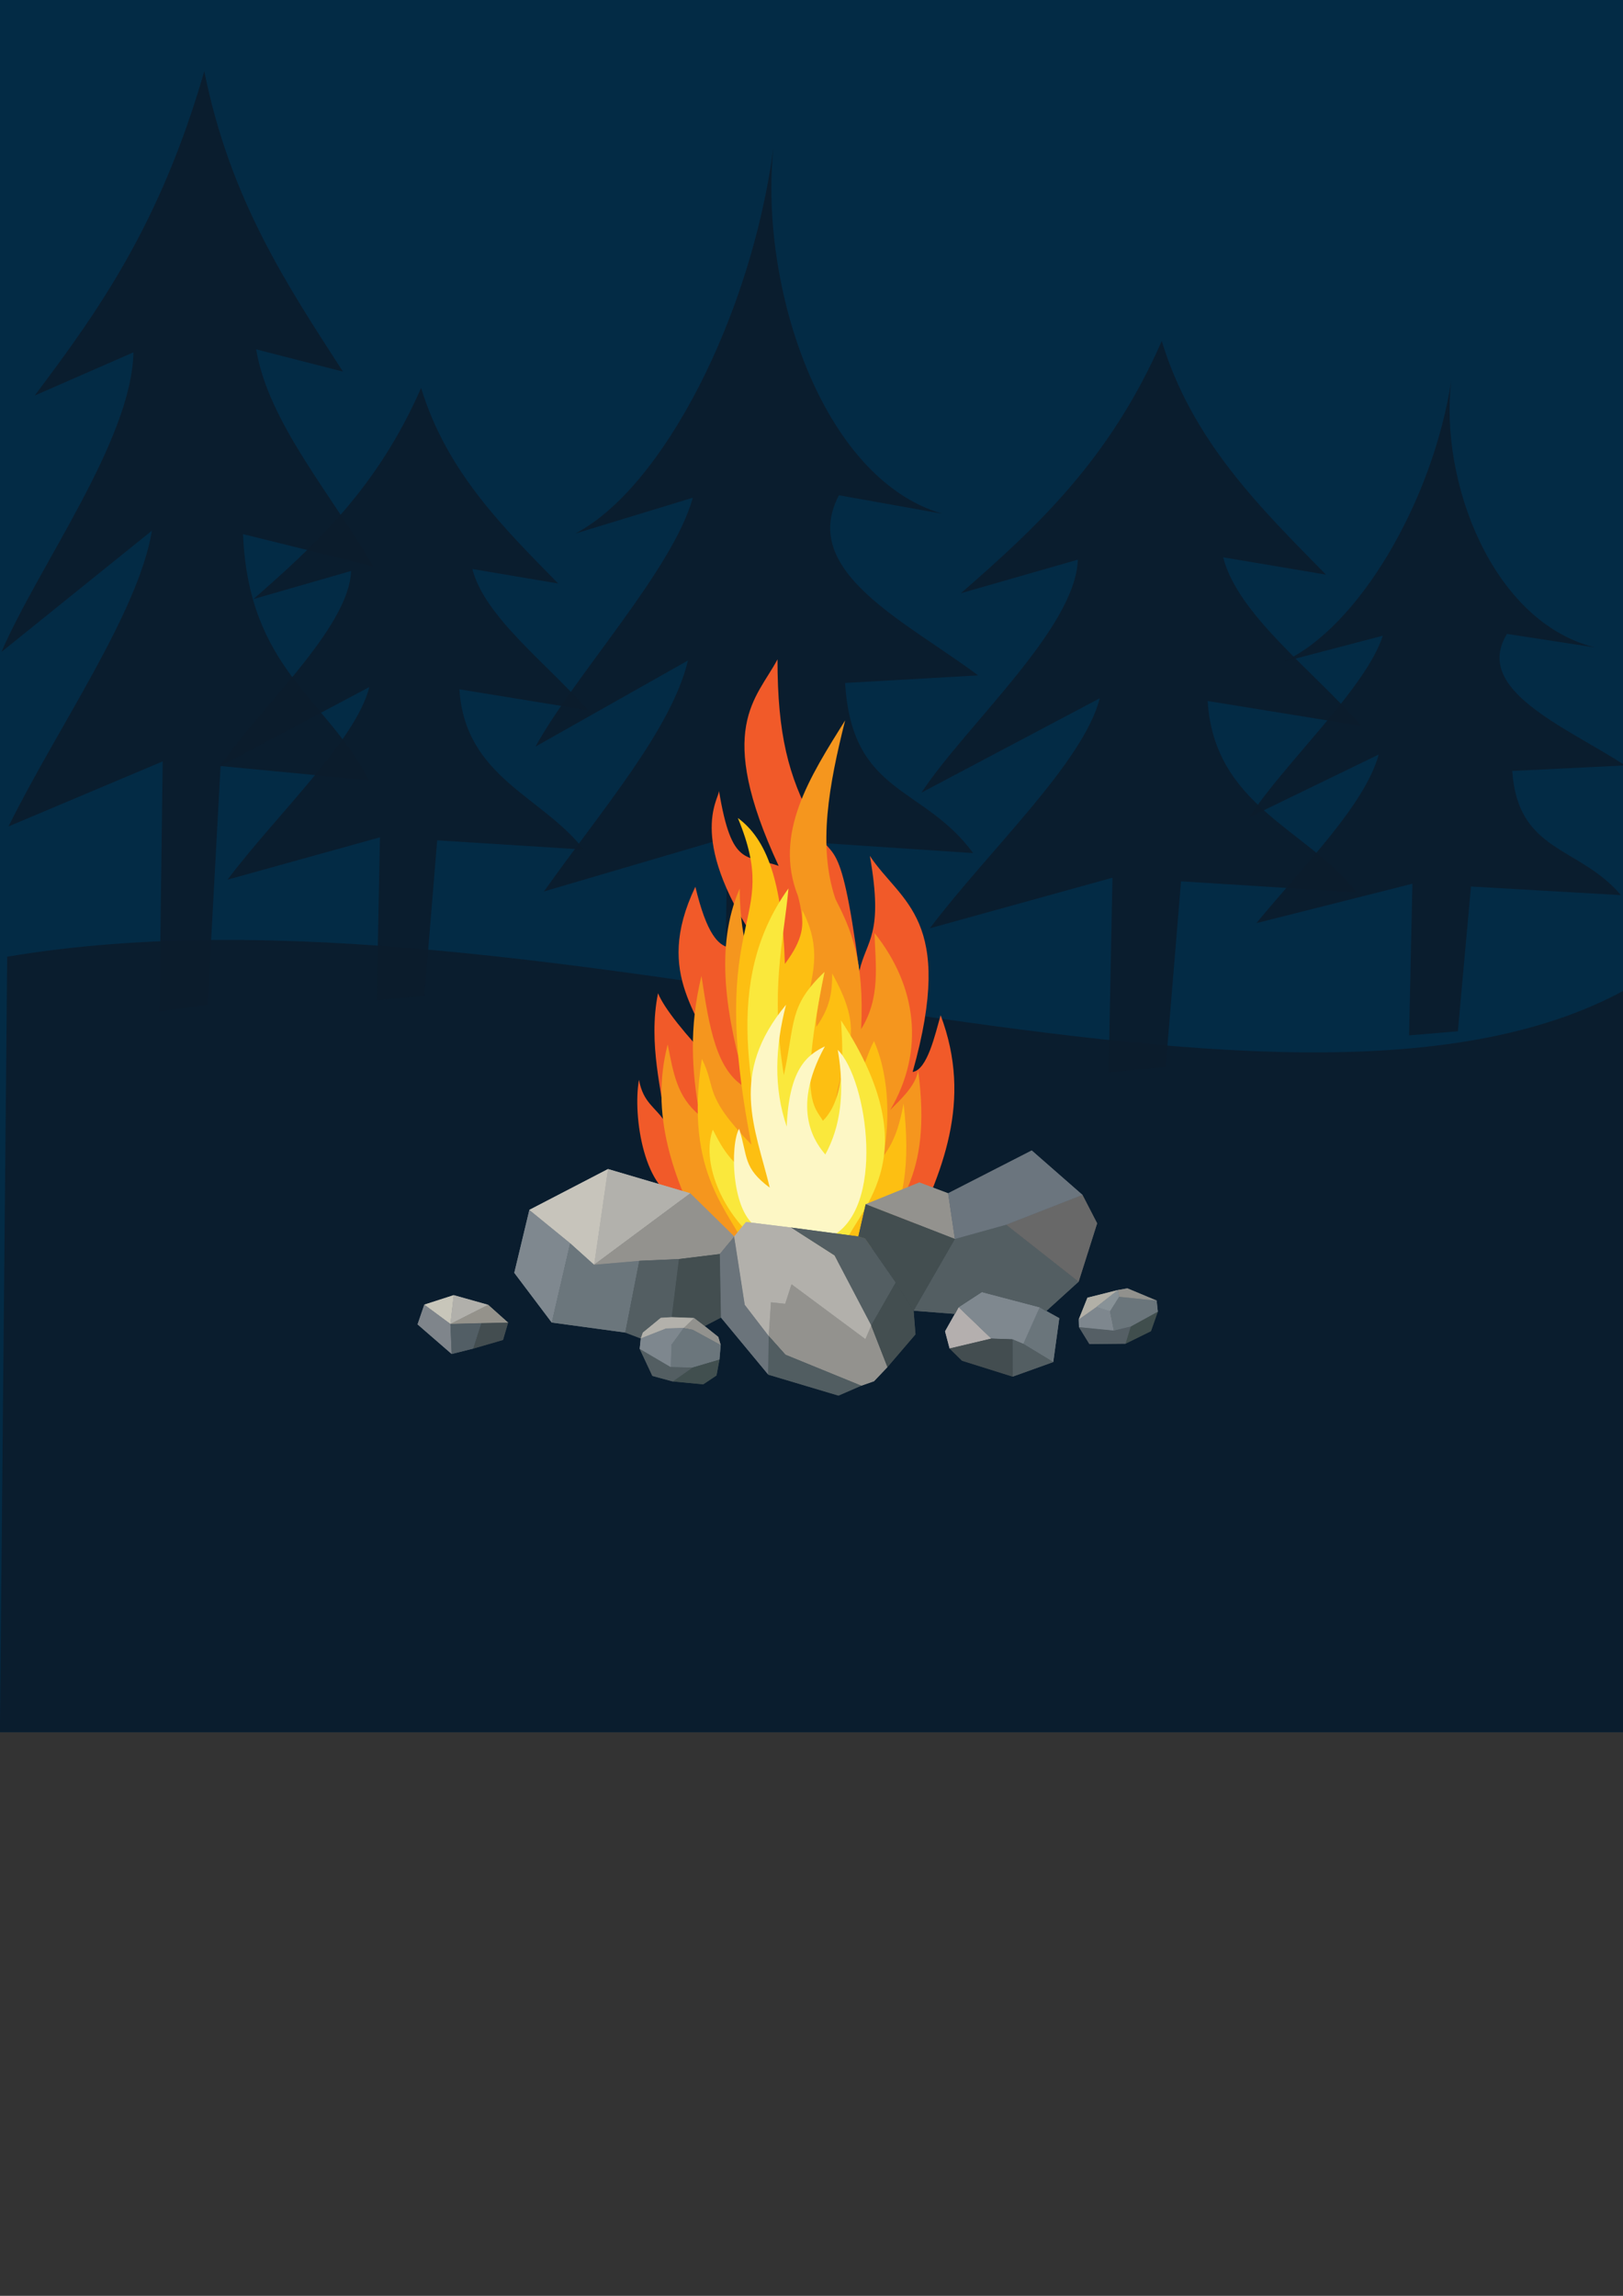 <?xml version="1.0" encoding="UTF-8" standalone="no"?>
<svg
   xmlns:dc="http://purl.org/dc/elements/1.1/"
   xmlns:cc="http://creativecommons.org/ns#"
   xmlns:rdf="http://www.w3.org/1999/02/22-rdf-syntax-ns#"
   xmlns:svg="http://www.w3.org/2000/svg"
   xmlns="http://www.w3.org/2000/svg"
   xmlns:sodipodi="http://sodipodi.sourceforge.net/DTD/sodipodi-0.dtd"
   xmlns:inkscape="http://www.inkscape.org/namespaces/inkscape"
   width="210mm"
   height="297mm"
   viewBox="0 0 210 297"
   version="1.1"
   id="svg8"
   inkscape:version="1.0.2 (e86c870879, 2021-01-15)"
   sodipodi:docname="drawing.svg">
  <rect x="0" y="0" width="210" height="297" fill="#333333" stroke="none"/>
  <defs
     id="defs2" />
  <sodipodi:namedview
     id="base"
     pagecolor="#ffffff"
     bordercolor="#666666"
     borderopacity="1.0"
     inkscape:pageopacity="0.0"
     inkscape:pageshadow="2"
     inkscape:zoom="0.70710678"
     inkscape:cx="614.25396"
     inkscape:cy="444.52927"
     inkscape:document-units="mm"
     inkscape:current-layer="layer1"
     inkscape:document-rotation="0"
     showgrid="false"
     inkscape:window-width="1920"
     inkscape:window-height="1015"
     inkscape:window-x="0"
     inkscape:window-y="36"
     inkscape:window-maximized="1" />
  <g
     inkscape:label="Layer 1"
     inkscape:groupmode="layer"
     id="layer1">
    <g
       id="g1186"
       transform="translate(2.296,-1.653)">
      <g
         fill="#022a44"
         id="g116164"
         transform="matrix(0.265,0,0,0.265,86.596,67.68)" />
      <rect
         style="fill:#032b45;fill-opacity:1;stroke-width:0.091"
         id="rect970"
         width="210.103"
         height="224.174"
         x="-2.308"
         y="1.558" />
      <path
         id="path975"
         style="fill:#0b1c2c;fill-opacity:0.911;stroke-width:0.262"
         inkscape:transform-center-x="11.374571"
         inkscape:transform-center-y="-17.127069"
         d="m 26.244,100.752 -1.676,30.887 -6.236,0.871 0.422,-32.359 -19.95,8.414 C 5.154,95.733 15.593,80.97 17.363,70.3 L -2.108,85.991 C 2.692,74.856 14.744,58.621 14.97,47.236 l -12.771,5.583 c 8.152,-10.845 16.206,-22.056 21.938,-41.951 3.338,16.635 10.707,27.653 17.94,38.858 l -11.231,-2.879 c 1.599,9.529 9.747,18.722 15.121,28.058 l -16.818,-4.154 c 0.731,17.507 10.849,21.224 16.274,31.836 z"
         sodipodi:nodetypes="cccccccccccccccc" />
      <path
         id="path975-3"
         style="fill:#0b1c2c;fill-opacity:0.91;stroke-width:0.261"
         inkscape:transform-center-x="13.548707"
         inkscape:transform-center-y="-14.223645"
         d="m 100.77,110.489 -1.997,25.651 -7.428,0.724 0.503,-26.873 -23.763,6.987 c 7.563,-10.656 16.524,-21.02 18.633,-29.88 L 66.999,98.23 c 5.122,-9.306 17.816,-22.955 20.343,-32.185 l -15.212,4.637 c 11.339,-5.913 22.767,-28.161 25.642,-49.877 -1.849,17.754 6.196,42.768 21.86,47.309 l -13.378,-2.391 c -5.209,9.892 8.726,16.35 18.011,23.301 l -17.211,0.981 c 0.87,14.539 10.102,13.195 16.563,22.008 z"
         sodipodi:nodetypes="cccccccccccccccc" />
      <path
         id="rect1061"
         style="fill:#0b1c2c;fill-opacity:0.91;stroke-width:0.06"
         d="m -1.366,125.42 c 69.441,-11.711 164.254,28.929 209.335,4.294 v 96.018 H -2.308 Z"
         sodipodi:nodetypes="ccccc" />
      <g
         id="g118987"
         transform="translate(-39.932,56.419)">
        <g
           id="g118872">
          <path
             id="path118849"
             style="fill:#f15a29;fill-opacity:1;stroke:none;stroke-width:0.06;stroke-miterlimit:4;stroke-dasharray:none;stroke-opacity:1"
             inkscape:transform-center-x="3.3831924"
             inkscape:transform-center-y="-2.6394317"
             d="m 155.104,106.085 c -27.322,3.735 -27.446,-5.348 -29.064,-5.574 -5.043,-0.706 -6.573,-10.947 -5.724,-15.584 0.545,3.004 2.143,3.531 3.324,5.385 -0.226,-3.591 -2.206,-9.97 -0.86,-16.586 0.778,1.934 3.547,5.394 7.397,9.368 -1.266,-6.486 -8.192,-11.383 -2.569,-23.144 2.955,12.268 5.939,5.907 8.843,8.475 -10.246,-14.52 -5.727,-19.857 -5.785,-20.884 1.662,10.017 3.532,8.223 7.72,9.71 -8.324,-17.897 -2.85,-21.603 -0.15,-26.72 -0.002,9.739 1.438,15.111 4.543,20.917 2.445,6.239 3.437,-0.258 6.047,19.411 0.943,-4.098 3.168,-4.651 1.36,-14.903 4.016,6.057 11.127,8.056 5.538,27.952 1.91,-0.278 2.915,-4.896 3.62,-7.339 4.205,11.163 0.193,20.389 -4.24,29.516 z"
             sodipodi:nodetypes="csccccccccccccccc" />
          <path
             id="path118864"
             style="fill:#f5961e;fill-opacity:1;stroke:none;stroke-width:0.06;stroke-miterlimit:4;stroke-dasharray:none;stroke-opacity:1"
             inkscape:transform-center-x="1.4370245e-06"
             d="m 149.054,78.371 c 2.541,-4.072 1.864,-8.263 1.735,-12.434 5.447,6.809 6.57,15.191 2.029,22.901 0.928,-0.982 3.354,-3.058 3.61,-5.152 1.914,14.179 -3.088,17.724 -6.428,23.825 l -21.137,-1.854 c -4.138,-8.053 -7.162,-16.276 -4.835,-25.313 0.745,3.745 1.196,6.764 4.139,9.185 -1.04,-5.787 -1.384,-11.398 0.231,-18.046 0.994,6.534 1.876,12.389 5.86,14.519 -2.696,-9.309 -4.198,-18.266 -0.915,-25.818 0.058,7.771 1.896,10.087 2.877,13.577 3.359,-2.791 6.541,-5.722 4.658,-12.634 -3.184,-8.053 1.532,-15.37 6.109,-22.7 -2.106,8.395 -3.561,16.306 -1.253,23.108 1.953,3.831 3.784,7.818 3.321,16.837 z"
             sodipodi:nodetypes="cccccccccccccccc" />
          <path
             id="path118861"
             style="fill:#fdbf12;fill-opacity:1;stroke:none;stroke-width:0.06;stroke-miterlimit:4;stroke-dasharray:none;stroke-opacity:1"
             inkscape:transform-center-x="-0.10704134"
             inkscape:transform-center-y="0.1827345"
             d="m 145.672,88.402 c 3.318,-2.462 3.746,-6.075 5.053,-8.489 1.731,3.911 2.202,9.372 1.225,14.856 1.59,-2.048 2.188,-4.549 2.6,-6.763 1.781,15.05 -2.923,24.462 -20.079,19.35 -2.205,-5.377 -8.405,-9.976 -6.02,-25.137 1.968,3.917 0.064,4.543 6.413,11.096 -6.001,-30.515 4.094,-28.148 -1.758,-42.261 3.702,2.721 5.753,8.1 6.086,18.877 2.494,-3.329 2.325,-4.98 2.248,-6.946 3.258,6.255 0.382,9.991 0.243,14.851 0.192,-3.397 1.543,-5.279 2.634,-6.858 -1.406,6.597 -1.032,7.07 -1.032,7.07 1.76,-2.518 2.041,-4.447 2.021,-6.886 4.717,8.458 1.282,9.694 0.366,17.241 z"
             sodipodi:nodetypes="ccccccccccccccc" />
          <path
             id="path118858"
             style="fill:#fae83c;fill-opacity:1;stroke:none;stroke-width:0.06;stroke-miterlimit:4;stroke-dasharray:none;stroke-opacity:1"
             inkscape:transform-center-x="1.485133"
             inkscape:transform-center-y="-1.0705672"
             d="m 144.113,90.223 c 3.065,-3.014 2.542,-9.411 2.341,-12.99 11.916,18.204 1.64,24.678 0.018,29.945 l -10.812,-1.356 c -4.783,-3.925 -7.269,-10.404 -5.792,-14.448 1.27,2.435 2.375,4.861 7.373,7.511 -2.006,-12.018 -6.427,-26.414 2.415,-38.716 -0.639,6.983 -2.395,13.023 -0.599,24.15 1.49,-6.762 0.576,-8.899 5.26,-13.343 -3.381,16.587 -1.292,17.395 -0.204,19.246 z"
             sodipodi:nodetypes="cccccccccc" />
          <path
             id="path118852"
             style="fill:#fdf7c5;fill-opacity:1;stroke:none;stroke-width:0.06;stroke-miterlimit:4;stroke-dasharray:none;stroke-opacity:1"
             inkscape:transform-center-x="-0.019732344"
             inkscape:transform-center-y="-0.055407687"
             d="m 133.276,91.258 c 1.15,3.67 0.476,5.03 3.965,7.628 -1.884,-7.743 -5.341,-14.685 2.1,-23.668 -1.426,5.485 -1.618,10.774 0.089,15.761 0.293,-7.434 2.606,-9.259 4.94,-10.381 -4.648,8.461 -0.959,12.763 0.053,13.986 1.964,-3.569 2.561,-8.036 1.612,-13.534 3.859,3.826 6.346,20.857 -1.118,24.291 -5.718,-0.874 -6.42,-0.988 -9.175,-1.267 -3.554,-1.881 -3.637,-10.872 -2.467,-12.816 z"
             sodipodi:nodetypes="cccccccccc" />
        </g>
        <g
           id="g118847"
           transform="translate(-25.524,-60.62)">
          <g
             id="g117946"
             transform="translate(25.538,60.489)">
            <g
               id="g117862">
              <g
                 id="g117782">
                <g
                   id="g117551"
                   transform="translate(-21.34,-8.516)">
                  <g
                     id="g116607"
                     transform="translate(11.438,13.347)">
                    <path
                       id="rect116553"
                       style="fill:#b4afae;fill-opacity:1;fill-rule:evenodd;stroke-width:0.265"
                       d="m 171.563,109.645 4.222,4.056 -5.39,1.282 -0.588,-2.219 z"
                       sodipodi:nodetypes="ccccc" />
                    <path
                       id="rect116553-3"
                       style="fill:#6a757b;fill-opacity:1;fill-rule:evenodd;stroke-width:0.265"
                       d="m 182.043,109.652 2.542,1.41 -0.782,5.675 -3.875,-2.353 z"
                       sodipodi:nodetypes="ccccc" />
                    <path
                       id="path116576"
                       style="fill:#7f888f;fill-opacity:1;fill-rule:evenodd;stroke-width:0.265"
                       inkscape:transform-center-x="2.0614033e-06"
                       inkscape:transform-center-y="-1.391443e-06"
                       d="m 179.929,114.385 -1.411,-0.588 -2.733,-0.096 -4.222,-4.056 3.004,-1.959 7.477,1.967 z"
                       sodipodi:nodetypes="ccccccc" />
                    <path
                       id="rect116553-3-6"
                       style="fill:#535e62;fill-opacity:1;fill-rule:evenodd;stroke-width:0.265"
                       d="m 178.518,113.797 1.411,0.588 3.875,2.353 -5.254,1.883 z"
                       sodipodi:nodetypes="ccccc" />
                    <path
                       id="path116599"
                       style="fill:#434d50;fill-opacity:1;stroke-width:0.265"
                       inkscape:transform-center-x="0.08091476"
                       inkscape:transform-center-y="-0.12644159"
                       d="m 178.549,118.62 -6.55,-2.056 -1.605,-1.582 5.39,-1.282 2.733,0.096 z"
                       sodipodi:nodetypes="cccccc" />
                  </g>
                  <g
                     id="g117537">
                    <path
                       id="path117529"
                       style="fill:#535e62;fill-opacity:1;stroke-width:0.265"
                       inkscape:transform-center-x="-0.010909659"
                       inkscape:transform-center-y="-0.17144526"
                       d="m 193.481,122.999 -7.477,-1.967 -3.004,1.959 -0.463,0.869 -5.369,-0.42 5.343,-9.28 6.64,-1.843 9.374,7.37 -4.212,3.82 z"
                       sodipodi:nodetypes="cccccccccc" />
                    <path
                       id="rect116668"
                       style="fill:#93928e;fill-opacity:1;stroke-width:0.265"
                       d="m 177.918,106.857 3.717,1.396 0.876,5.908 -11.534,-4.491 z"
                       sodipodi:nodetypes="ccccc" />
                    <path
                       id="rect116670"
                       style="fill:#686868;fill-opacity:1;stroke-width:0.265"
                       d="m 189.152,112.318 9.868,-3.858 1.899,3.679 -2.394,7.549 z"
                       sodipodi:nodetypes="ccccc" />
                    <path
                       id="path116674"
                       style="fill:#434e50;fill-opacity:1;stroke-width:0.265"
                       inkscape:transform-center-x="1.9511866e-06"
                       inkscape:transform-center-y="-1.3242106e-06"
                       d="m 177.169,123.441 -2.313,-3.626 -3.967,-5.719 -0.863,-0.257 0.952,-4.17 11.534,4.491 z"
                       sodipodi:nodetypes="ccccccc" />
                    <path
                       id="path117520"
                       style="fill:#6b757e;fill-opacity:1;stroke-width:0.265"
                       inkscape:transform-center-x="0.0033342747"
                       inkscape:transform-center-y="0.34255613"
                       d="m 199.02,108.46 -9.868,3.858 -6.64,1.843 -0.876,-5.908 10.822,-5.538 z"
                       sodipodi:nodetypes="cccccc" />
                  </g>
                </g>
                <g
                   id="g117717"
                   transform="translate(-1.828,9.699)">
                  <g
                     id="g116666"
                     transform="translate(1.897,-9.592)">
                    <path
                       id="path116616"
                       style="fill:#c8c6ba;fill-opacity:1;stroke-width:0.265"
                       inkscape:transform-center-x="0.25138231"
                       inkscape:transform-center-y="0.057580231"
                       d="m 95.832,116.533 -3.378,-2.497 3.805,-1.227 z"
                       sodipodi:nodetypes="cccc" />
                    <path
                       id="path116618"
                       style="fill:#b1b0ab;fill-opacity:1;stroke-width:0.265"
                       inkscape:transform-center-x="-0.36850655"
                       inkscape:transform-center-y="-0.059094146"
                       d="m 95.832,116.533 0.427,-3.724 4.459,1.253 z"
                       sodipodi:nodetypes="cccc" />
                    <path
                       id="path116620"
                       style="fill:#94928b;fill-opacity:1;stroke-width:0.265"
                       inkscape:transform-center-x="-0.01238542"
                       inkscape:transform-center-y="-0.22166395"
                       d="m 103.296,116.365 -7.463,0.168 4.886,-2.471 z"
                       sodipodi:nodetypes="cccc" />
                    <path
                       id="rect116622"
                       style="fill:#7f858b;fill-opacity:1;stroke-width:0.265"
                       d="m 92.454,114.036 3.378,2.497 0.166,3.885 -4.417,-3.831 z"
                       sodipodi:nodetypes="ccccc" />
                    <path
                       id="rect116624"
                       style="fill:#525e65;fill-opacity:1;stroke-width:0.265"
                       d="m 95.832,116.533 4.014,-0.108 -1.052,3.292 -2.796,0.702 z"
                       sodipodi:nodetypes="ccccc" />
                    <path
                       id="rect116624-7"
                       style="fill:#434d50;fill-opacity:1;stroke-width:0.265"
                       d="m 99.846,116.425 3.449,-0.06 -0.658,2.238 -3.844,1.113 z"
                       sodipodi:nodetypes="ccccc" />
                  </g>
                  <g
                     id="g117700">
                    <path
                       id="path117555"
                       style="fill:#b2b1ac;fill-opacity:1;stroke-width:0.265"
                       inkscape:transform-center-x="-0.26723276"
                       inkscape:transform-center-y="0.66228563"
                       d="m 116.328,99.275 1.794,-12.372 10.636,3.136 z"
                       sodipodi:nodetypes="cccc" />
                    <path
                       id="path117561"
                       style="fill:#7f888f;fill-opacity:1;stroke-width:0.265"
                       inkscape:transform-center-x="1.3574715e-06"
                       inkscape:transform-center-y="-1.349034e-06"
                       d="m 110.841,106.757 -4.846,-6.43 1.952,-8.144 5.279,4.304 z"
                       sodipodi:nodetypes="ccccc" />
                    <path
                       id="path117565"
                       style="fill:#6b767c;fill-opacity:1;stroke-width:0.265"
                       inkscape:transform-center-x="1.4649487e-06"
                       inkscape:transform-center-y="-1.3997893e-06"
                       d="m 120.353,108.052 -9.512,-1.295 2.386,-10.27 3.101,2.787 5.843,-0.504 z"
                       sodipodi:nodetypes="cccccc" />
                    <path
                       id="path117567"
                       style="fill:#93928e;fill-opacity:1;stroke-width:0.265"
                       inkscape:transform-center-x="-0.11875543"
                       inkscape:transform-center-y="-0.043572793"
                       d="m 127.296,98.543 -5.126,0.228 -5.843,0.504 12.43,-9.236 5.693,5.592 -1.862,2.262 z"
                       sodipodi:nodetypes="ccccccc" />
                    <path
                       id="path117561-3"
                       style="fill:#c7c4bb;fill-opacity:1;stroke-width:0.265"
                       inkscape:transform-center-x="1.3574715e-06"
                       inkscape:transform-center-y="-1.349034e-06"
                       d="m 113.227,96.488 -5.279,-4.304 10.174,-5.281 -1.794,12.372 z"
                       sodipodi:nodetypes="ccccc" />
                    <path
                       id="path117567-5"
                       style="fill:#434e50;fill-opacity:1;stroke-width:0.265"
                       inkscape:transform-center-x="-0.11875543"
                       inkscape:transform-center-y="-0.043572793"
                       d="m 129.252,106.167 -2.896,-0.104 0.94,-7.52 5.292,-0.651 0.15,8.219 -2.117,1.103 z"
                       sodipodi:nodetypes="ccccccc" />
                    <path
                       id="path117638"
                       style="fill:#535e62;fill-opacity:1;stroke-width:0.265"
                       inkscape:transform-center-x="0.049005529"
                       inkscape:transform-center-y="-0.019988564"
                       d="m 122.62,108.059 -0.259,0.757 -2.008,-0.764 1.817,-9.282 5.126,-0.228 -0.94,7.52 -1.408,0.085 z"
                       sodipodi:nodetypes="cccccccc" />
                  </g>
                </g>
                <path
                   id="path117719"
                   style="fill:#6b747b;fill-opacity:1;stroke-width:0.265"
                   inkscape:transform-center-x="-0.017715214"
                   inkscape:transform-center-y="-0.080911017"
                   d="m 137.034,123.2 -6.123,-7.39 -0.15,-8.219 1.862,-2.262 1.367,8.828 3.092,4.028 z"
                   sodipodi:nodetypes="ccccccc" />
                <path
                   id="path117725"
                   style="fill:#535e62;fill-opacity:1;stroke-width:0.265"
                   inkscape:transform-center-x="1.8534228e-06"
                   inkscape:transform-center-y="-1.3460924e-06"
                   d="m 150.346,116.837 -4.75,-9.047 -5.654,-3.626 8.744,1.159 0.863,0.257 3.967,5.719 z"
                   sodipodi:nodetypes="ccccccc" />
                <path
                   id="path117727"
                   style="fill:#93928e;fill-opacity:1;stroke-width:0.265"
                   inkscape:transform-center-x="1.7750533e-06"
                   inkscape:transform-center-y="-1.4774531e-06"
                   d="m 152.447,122.221 -1.739,1.828 -1.648,0.576 -9.799,-4.003 -2.178,-2.437 0.288,-4.358 1.841,0.201 0.822,-2.535 9.561,7.097 0.752,-1.753 z"
                   sodipodi:nodetypes="ccccccccccc" />
                <path
                   id="path117737"
                   style="fill:#434e50;fill-opacity:1;stroke-width:0.265"
                   inkscape:transform-center-x="1.9124378e-06"
                   inkscape:transform-center-y="-1.4633361e-06"
                   d="m 156.077,117.982 -3.63,4.239 -2.1,-5.384 3.17,-5.539 2.313,3.626 z"
                   sodipodi:nodetypes="cccccc" />
                <path
                   id="path117741"
                   style="fill:#515d61;fill-opacity:1;stroke-width:0.265"
                   inkscape:transform-center-x="0.035855271"
                   inkscape:transform-center-y="-0.12726622"
                   d="m 149.06,124.625 -2.951,1.281 -9.075,-2.706 0.049,-5.014 2.178,2.437 z"
                   sodipodi:nodetypes="cccccc" />
                <path
                   id="path117744"
                   style="fill:#b2b0ab;fill-opacity:1;stroke-width:0.265"
                   inkscape:transform-center-x="-0.025707407"
                   inkscape:transform-center-y="0.038592895"
                   d="m 140.034,111.493 -0.822,2.535 -1.841,-0.201 -0.288,4.358 -3.092,-4.028 -1.367,-8.828 1.525,-1.88 5.794,0.715 5.654,3.626 4.75,9.047 -0.752,1.753 z"
                   sodipodi:nodetypes="cccccccccccc" />
              </g>
              <g
                 id="g117817"
                 transform="translate(14.426,-4.015)">
                <path
                   id="path117790"
                   style="fill:#92928e;fill-opacity:1;stroke-width:0.265"
                   inkscape:transform-center-x="0.0045128528"
                   inkscape:transform-center-y="0.0074849899"
                   d="m 116.448,123.385 -3.626,-1.98 -1.183,-0.218 1.36,-1.307 1.369,1.047 1.762,1.402 z"
                   sodipodi:nodetypes="ccccccc" />
                <path
                   id="path117792"
                   style="fill:#b3b1ab;fill-opacity:1;stroke-width:0.265"
                   inkscape:transform-center-x="1.5529034e-06"
                   inkscape:transform-center-y="-1.4637896e-06"
                   d="m 111.639,121.188 -2.246,0.051 -3.285,1.291 0.259,-0.757 2.329,-1.911 1.408,-0.085 2.896,0.104 z"
                   sodipodi:nodetypes="cccccccc" />
                <path
                   id="path117794"
                   style="fill:#6b767c;fill-opacity:1;stroke-width:0.265"
                   inkscape:transform-center-x="-0.010505424"
                   inkscape:transform-center-y="0.041633237"
                   d="m 116.284,125.271 -3.477,1.029 -2.817,-0.06 0.084,-2.908 1.565,-2.144 1.183,0.218 3.626,1.98 z"
                   sodipodi:nodetypes="cccccccc" />
                <path
                   id="path117796"
                   style="fill:#414f4f;fill-opacity:1;stroke-width:0.265"
                   inkscape:transform-center-x="-0.038211258"
                   inkscape:transform-center-y="0.010706028"
                   d="m 115.903,127.317 -1.709,1.145 -3.945,-0.371 2.559,-1.792 3.477,-1.029 z"
                   sodipodi:nodetypes="cccccc" />
                <path
                   id="path117798"
                   style="fill:#535e62;fill-opacity:1;stroke-width:0.265"
                   inkscape:transform-center-x="-0.042224157"
                   inkscape:transform-center-y="-0.044043065"
                   d="m 110.248,128.092 -2.639,-0.715 -1.641,-3.501 4.022,2.364 2.817,0.06 z"
                   sodipodi:nodetypes="cccccc" />
                <path
                   id="path117808"
                   style="fill:#7e878e;fill-opacity:1;stroke-width:0.265"
                   inkscape:transform-center-x="0.060613871"
                   inkscape:transform-center-y="-0.052217549"
                   d="m 110.074,123.332 -0.084,2.908 -4.022,-2.364 0.139,-1.345 3.285,-1.291 2.246,-0.051 z"
                   sodipodi:nodetypes="ccccccc" />
              </g>
            </g>
            <g
               id="g117892"
               transform="translate(-4.854,7.622)">
              <path
                 id="path117864"
                 style="fill:#404e4d;fill-opacity:1;stroke-width:0.265"
                 inkscape:transform-center-x="0.014035552"
                 inkscape:transform-center-y="-0.17240984"
                 d="m 191.399,109.949 -3.295,1.621 0.684,-2.225 3.496,-1.919 z"
                 sodipodi:nodetypes="ccccc" />
              <path
                 id="path117866"
                 style="fill:#555f65;fill-opacity:1;stroke-width:0.265"
                 inkscape:transform-center-x="2.2797887e-06"
                 inkscape:transform-center-y="-1.4905422e-06"
                 d="m 188.105,111.57 -4.67,0.045 -1.35,-2.188 4.515,0.444 2.189,-0.526 z"
                 sodipodi:nodetypes="cccccc" />
              <path
                 id="path117868"
                 style="fill:#7e878e;fill-opacity:1;stroke-width:0.265"
                 inkscape:transform-center-x="0.018359896"
                 inkscape:transform-center-y="-0.059919871"
                 d="m 186.6,109.871 -4.515,-0.444 -0.028,-0.999 2.284,-1.612 1.76,0.548 z"
                 sodipodi:nodetypes="cccccc" />
              <path
                 id="path117870"
                 style="fill:#6a757b;fill-opacity:1;stroke-width:0.265"
                 inkscape:transform-center-x="0.068201913"
                 inkscape:transform-center-y="-0.028487437"
                 d="m 188.789,109.345 -2.189,0.526 -0.5,-2.507 1.178,-1.87 4.856,0.5 0.152,1.431 z"
                 sodipodi:nodetypes="ccccccc" />
              <path
                 id="path117872"
                 style="fill:#91918d;fill-opacity:1;stroke-width:0.265"
                 inkscape:transform-center-x="2.3102774e-06"
                 inkscape:transform-center-y="-1.4189162e-06"
                 d="m 187.278,105.495 -0.157,-0.863 1.23,-0.217 3.783,1.58 z"
                 sodipodi:nodetypes="ccccc" />
              <path
                 id="path117874"
                 style="fill:#b2b0a7;fill-opacity:1;stroke-width:0.265"
                 inkscape:transform-center-x="2.2592629e-06"
                 inkscape:transform-center-y="-1.4295532e-06"
                 d="m 182.057,108.428 1.124,-2.805 3.94,-0.991 -2.78,2.184 z"
                 sodipodi:nodetypes="ccccc" />
              <path
                 id="path117882"
                 style="fill:#889297;fill-opacity:1;stroke-width:0.265"
                 inkscape:transform-center-x="-0.019405917"
                 inkscape:transform-center-y="-0.024568776"
                 d="m 186.1,107.364 -1.76,-0.548 2.78,-2.184 0.157,0.863 z"
                 sodipodi:nodetypes="ccccc" />
            </g>
          </g>
          <g
             id="g117946-6"
             transform="translate(25.538,60.489)">
            <g
               id="g117862-1">
              <g
                 id="g117782-5">
                <g
                   id="g117551-9"
                   transform="translate(-21.34,-8.516)">
                  <g
                     id="g116607-4"
                     transform="translate(11.438,13.347)">
                    <path
                       id="rect116553-9"
                       style="fill:#b4afae;fill-opacity:1;fill-rule:evenodd;stroke-width:0.265"
                       d="m 171.563,109.645 4.222,4.056 -5.39,1.282 -0.588,-2.219 z"
                       sodipodi:nodetypes="ccccc" />
                    <path
                       id="rect116553-3-0"
                       style="fill:#6a757b;fill-opacity:1;fill-rule:evenodd;stroke-width:0.265"
                       d="m 182.043,109.652 2.542,1.41 -0.782,5.675 -3.875,-2.353 z"
                       sodipodi:nodetypes="ccccc" />
                    <path
                       id="path116576-9"
                       style="fill:#7f888f;fill-opacity:1;fill-rule:evenodd;stroke-width:0.265"
                       inkscape:transform-center-x="2.0614033e-06"
                       inkscape:transform-center-y="-1.391443e-06"
                       d="m 179.929,114.385 -1.411,-0.588 -2.733,-0.096 -4.222,-4.056 3.004,-1.959 7.477,1.967 z"
                       sodipodi:nodetypes="ccccccc" />
                    <path
                       id="rect116553-3-6-1"
                       style="fill:#535e62;fill-opacity:1;fill-rule:evenodd;stroke-width:0.265"
                       d="m 178.518,113.797 1.411,0.588 3.875,2.353 -5.254,1.883 z"
                       sodipodi:nodetypes="ccccc" />
                    <path
                       id="path116599-7"
                       style="fill:#434d50;fill-opacity:1;stroke-width:0.265"
                       inkscape:transform-center-x="0.08091476"
                       inkscape:transform-center-y="-0.12644159"
                       d="m 178.549,118.62 -6.55,-2.056 -1.605,-1.582 5.39,-1.282 2.733,0.096 z"
                       sodipodi:nodetypes="cccccc" />
                  </g>
                  <g
                     id="g117537-7">
                    <path
                       id="path117529-1"
                       style="fill:#535e62;fill-opacity:1;stroke-width:0.265"
                       inkscape:transform-center-x="-0.010909659"
                       inkscape:transform-center-y="-0.17144526"
                       d="m 193.481,122.999 -7.477,-1.967 -3.004,1.959 -0.463,0.869 -5.369,-0.42 5.343,-9.28 6.64,-1.843 9.374,7.37 -4.212,3.82 z"
                       sodipodi:nodetypes="cccccccccc" />
                    <path
                       id="rect116668-1"
                       style="fill:#93928e;fill-opacity:1;stroke-width:0.265"
                       d="m 177.918,106.857 3.717,1.396 0.876,5.908 -11.534,-4.491 z"
                       sodipodi:nodetypes="ccccc" />
                    <path
                       id="rect116670-5"
                       style="fill:#686868;fill-opacity:1;stroke-width:0.265"
                       d="m 189.152,112.318 9.868,-3.858 1.899,3.679 -2.394,7.549 z"
                       sodipodi:nodetypes="ccccc" />
                    <path
                       id="path116674-9"
                       style="fill:#434e50;fill-opacity:1;stroke-width:0.265"
                       inkscape:transform-center-x="1.9511866e-06"
                       inkscape:transform-center-y="-1.3242106e-06"
                       d="m 177.169,123.441 -2.313,-3.626 -3.967,-5.719 -0.863,-0.257 0.952,-4.17 11.534,4.491 z"
                       sodipodi:nodetypes="ccccccc" />
                    <path
                       id="path117520-7"
                       style="fill:#6b757e;fill-opacity:1;stroke-width:0.265"
                       inkscape:transform-center-x="0.0033342747"
                       inkscape:transform-center-y="0.34255613"
                       d="m 199.02,108.46 -9.868,3.858 -6.64,1.843 -0.876,-5.908 10.822,-5.538 z"
                       sodipodi:nodetypes="cccccc" />
                  </g>
                </g>
                <g
                   id="g117717-7"
                   transform="translate(-1.828,9.699)">
                  <g
                     id="g116666-6"
                     transform="translate(1.897,-9.592)">
                    <path
                       id="path116616-7"
                       style="fill:#c8c6ba;fill-opacity:1;stroke-width:0.265"
                       inkscape:transform-center-x="0.25138231"
                       inkscape:transform-center-y="0.057580231"
                       d="m 95.832,116.533 -3.378,-2.497 3.805,-1.227 z"
                       sodipodi:nodetypes="cccc" />
                    <path
                       id="path116618-3"
                       style="fill:#b1b0ab;fill-opacity:1;stroke-width:0.265"
                       inkscape:transform-center-x="-0.36850655"
                       inkscape:transform-center-y="-0.059094146"
                       d="m 95.832,116.533 0.427,-3.724 4.459,1.253 z"
                       sodipodi:nodetypes="cccc" />
                    <path
                       id="path116620-6"
                       style="fill:#94928b;fill-opacity:1;stroke-width:0.265"
                       inkscape:transform-center-x="-0.01238542"
                       inkscape:transform-center-y="-0.22166395"
                       d="m 103.296,116.365 -7.463,0.168 4.886,-2.471 z"
                       sodipodi:nodetypes="cccc" />
                    <path
                       id="rect116622-5"
                       style="fill:#7f858b;fill-opacity:1;stroke-width:0.265"
                       d="m 92.454,114.036 3.378,2.497 0.166,3.885 -4.417,-3.831 z"
                       sodipodi:nodetypes="ccccc" />
                    <path
                       id="rect116624-6"
                       style="fill:#525e65;fill-opacity:1;stroke-width:0.265"
                       d="m 95.832,116.533 4.014,-0.108 -1.052,3.292 -2.796,0.702 z"
                       sodipodi:nodetypes="ccccc" />
                    <path
                       id="rect116624-7-3"
                       style="fill:#434d50;fill-opacity:1;stroke-width:0.265"
                       d="m 99.846,116.425 3.449,-0.06 -0.658,2.238 -3.844,1.113 z"
                       sodipodi:nodetypes="ccccc" />
                  </g>
                  <g
                     id="g117700-9">
                    <path
                       id="path117555-4"
                       style="fill:#b2b1ac;fill-opacity:1;stroke-width:0.265"
                       inkscape:transform-center-x="-0.26723276"
                       inkscape:transform-center-y="0.66228563"
                       d="m 116.328,99.275 1.794,-12.372 10.636,3.136 z"
                       sodipodi:nodetypes="cccc" />
                    <path
                       id="path117561-8"
                       style="fill:#7f888f;fill-opacity:1;stroke-width:0.265"
                       inkscape:transform-center-x="1.3574715e-06"
                       inkscape:transform-center-y="-1.349034e-06"
                       d="m 110.841,106.757 -4.846,-6.43 1.952,-8.144 5.279,4.304 z"
                       sodipodi:nodetypes="ccccc" />
                    <path
                       id="path117565-1"
                       style="fill:#6b767c;fill-opacity:1;stroke-width:0.265"
                       inkscape:transform-center-x="1.4649487e-06"
                       inkscape:transform-center-y="-1.3997893e-06"
                       d="m 120.353,108.052 -9.512,-1.295 2.386,-10.27 3.101,2.787 5.843,-0.504 z"
                       sodipodi:nodetypes="cccccc" />
                    <path
                       id="path117567-2"
                       style="fill:#93928e;fill-opacity:1;stroke-width:0.265"
                       inkscape:transform-center-x="-0.11875543"
                       inkscape:transform-center-y="-0.043572793"
                       d="m 127.296,98.543 -5.126,0.228 -5.843,0.504 12.43,-9.236 5.693,5.592 -1.862,2.262 z"
                       sodipodi:nodetypes="ccccccc" />
                    <path
                       id="path117561-3-9"
                       style="fill:#c7c4bb;fill-opacity:1;stroke-width:0.265"
                       inkscape:transform-center-x="1.3574715e-06"
                       inkscape:transform-center-y="-1.349034e-06"
                       d="m 113.227,96.488 -5.279,-4.304 10.174,-5.281 -1.794,12.372 z"
                       sodipodi:nodetypes="ccccc" />
                    <path
                       id="path117567-5-3"
                       style="fill:#434e50;fill-opacity:1;stroke-width:0.265"
                       inkscape:transform-center-x="-0.11875543"
                       inkscape:transform-center-y="-0.043572793"
                       d="m 129.252,106.167 -2.896,-0.104 0.94,-7.52 5.292,-0.651 0.15,8.219 -2.117,1.103 z"
                       sodipodi:nodetypes="ccccccc" />
                    <path
                       id="path117638-9"
                       style="fill:#535e62;fill-opacity:1;stroke-width:0.265"
                       inkscape:transform-center-x="0.049005529"
                       inkscape:transform-center-y="-0.019988564"
                       d="m 122.62,108.059 -0.259,0.757 -2.008,-0.764 1.817,-9.282 5.126,-0.228 -0.94,7.52 -1.408,0.085 z"
                       sodipodi:nodetypes="cccccccc" />
                  </g>
                </g>
                <path
                   id="path117719-0"
                   style="fill:#6b747b;fill-opacity:1;stroke-width:0.265"
                   inkscape:transform-center-x="-0.017715214"
                   inkscape:transform-center-y="-0.080911017"
                   d="m 137.034,123.2 -6.123,-7.39 -0.15,-8.219 1.862,-2.262 1.367,8.828 3.092,4.028 z"
                   sodipodi:nodetypes="ccccccc" />
                <path
                   id="path117725-8"
                   style="fill:#535e62;fill-opacity:1;stroke-width:0.265"
                   inkscape:transform-center-x="1.8534228e-06"
                   inkscape:transform-center-y="-1.3460924e-06"
                   d="m 150.346,116.837 -4.75,-9.047 -5.654,-3.626 8.744,1.159 0.863,0.257 3.967,5.719 z"
                   sodipodi:nodetypes="ccccccc" />
                <path
                   id="path117727-8"
                   style="fill:#93928e;fill-opacity:1;stroke-width:0.265"
                   inkscape:transform-center-x="1.7750533e-06"
                   inkscape:transform-center-y="-1.4774531e-06"
                   d="m 152.447,122.221 -1.739,1.828 -1.648,0.576 -9.799,-4.003 -2.178,-2.437 0.288,-4.358 1.841,0.201 0.822,-2.535 9.561,7.097 0.752,-1.753 z"
                   sodipodi:nodetypes="ccccccccccc" />
                <path
                   id="path117737-5"
                   style="fill:#434e50;fill-opacity:1;stroke-width:0.265"
                   inkscape:transform-center-x="1.9124378e-06"
                   inkscape:transform-center-y="-1.4633361e-06"
                   d="m 156.077,117.982 -3.63,4.239 -2.1,-5.384 3.17,-5.539 2.313,3.626 z"
                   sodipodi:nodetypes="cccccc" />
                <path
                   id="path117741-0"
                   style="fill:#515d61;fill-opacity:1;stroke-width:0.265"
                   inkscape:transform-center-x="0.035855271"
                   inkscape:transform-center-y="-0.12726622"
                   d="m 149.06,124.625 -2.951,1.281 -9.075,-2.706 0.049,-5.014 2.178,2.437 z"
                   sodipodi:nodetypes="cccccc" />
                <path
                   id="path117744-9"
                   style="fill:#b2b0ab;fill-opacity:1;stroke-width:0.265"
                   inkscape:transform-center-x="-0.025707407"
                   inkscape:transform-center-y="0.038592895"
                   d="m 140.034,111.493 -0.822,2.535 -1.841,-0.201 -0.288,4.358 -3.092,-4.028 -1.367,-8.828 1.525,-1.88 5.794,0.715 5.654,3.626 4.75,9.047 -0.752,1.753 z"
                   sodipodi:nodetypes="cccccccccccc" />
              </g>
              <g
                 id="g117817-6"
                 transform="translate(14.426,-4.015)">
                <path
                   id="path117790-3"
                   style="fill:#92928e;fill-opacity:1;stroke-width:0.265"
                   inkscape:transform-center-x="0.0045128528"
                   inkscape:transform-center-y="0.0074849899"
                   d="m 116.448,123.385 -3.626,-1.98 -1.183,-0.218 1.36,-1.307 1.369,1.047 1.762,1.402 z"
                   sodipodi:nodetypes="ccccccc" />
                <path
                   id="path117792-8"
                   style="fill:#b3b1ab;fill-opacity:1;stroke-width:0.265"
                   inkscape:transform-center-x="1.5529034e-06"
                   inkscape:transform-center-y="-1.4637896e-06"
                   d="m 111.639,121.188 -2.246,0.051 -3.285,1.291 0.259,-0.757 2.329,-1.911 1.408,-0.085 2.896,0.104 z"
                   sodipodi:nodetypes="cccccccc" />
                <path
                   id="path117794-5"
                   style="fill:#6b767c;fill-opacity:1;stroke-width:0.265"
                   inkscape:transform-center-x="-0.010505424"
                   inkscape:transform-center-y="0.041633237"
                   d="m 116.284,125.271 -3.477,1.029 -2.817,-0.06 0.084,-2.908 1.565,-2.144 1.183,0.218 3.626,1.98 z"
                   sodipodi:nodetypes="cccccccc" />
                <path
                   id="path117796-6"
                   style="fill:#414f4f;fill-opacity:1;stroke-width:0.265"
                   inkscape:transform-center-x="-0.038211258"
                   inkscape:transform-center-y="0.010706028"
                   d="m 115.903,127.317 -1.709,1.145 -3.945,-0.371 2.559,-1.792 3.477,-1.029 z"
                   sodipodi:nodetypes="cccccc" />
                <path
                   id="path117798-1"
                   style="fill:#535e62;fill-opacity:1;stroke-width:0.265"
                   inkscape:transform-center-x="-0.042224157"
                   inkscape:transform-center-y="-0.044043065"
                   d="m 110.248,128.092 -2.639,-0.715 -1.641,-3.501 4.022,2.364 2.817,0.06 z"
                   sodipodi:nodetypes="cccccc" />
                <path
                   id="path117808-1"
                   style="fill:#7e878e;fill-opacity:1;stroke-width:0.265"
                   inkscape:transform-center-x="0.060613871"
                   inkscape:transform-center-y="-0.052217549"
                   d="m 110.074,123.332 -0.084,2.908 -4.022,-2.364 0.139,-1.345 3.285,-1.291 2.246,-0.051 z"
                   sodipodi:nodetypes="ccccccc" />
              </g>
            </g>
            <g
               id="g117892-5"
               transform="translate(-4.854,7.622)">
              <path
                 id="path117864-9"
                 style="fill:#404e4d;fill-opacity:1;stroke-width:0.265"
                 inkscape:transform-center-x="0.014035552"
                 inkscape:transform-center-y="-0.17240984"
                 d="m 191.399,109.949 -3.295,1.621 0.684,-2.225 3.496,-1.919 z"
                 sodipodi:nodetypes="ccccc" />
              <path
                 id="path117866-8"
                 style="fill:#555f65;fill-opacity:1;stroke-width:0.265"
                 inkscape:transform-center-x="2.2797887e-06"
                 inkscape:transform-center-y="-1.4905422e-06"
                 d="m 188.105,111.57 -4.67,0.045 -1.35,-2.188 4.515,0.444 2.189,-0.526 z"
                 sodipodi:nodetypes="cccccc" />
              <path
                 id="path117868-4"
                 style="fill:#7e878e;fill-opacity:1;stroke-width:0.265"
                 inkscape:transform-center-x="0.018359896"
                 inkscape:transform-center-y="-0.059919871"
                 d="m 186.6,109.871 -4.515,-0.444 -0.028,-0.999 2.284,-1.612 1.76,0.548 z"
                 sodipodi:nodetypes="cccccc" />
              <path
                 id="path117870-8"
                 style="fill:#6a757b;fill-opacity:1;stroke-width:0.265"
                 inkscape:transform-center-x="0.068201913"
                 inkscape:transform-center-y="-0.028487437"
                 d="m 188.789,109.345 -2.189,0.526 -0.5,-2.507 1.178,-1.87 4.856,0.5 0.152,1.431 z"
                 sodipodi:nodetypes="ccccccc" />
              <path
                 id="path117872-1"
                 style="fill:#91918d;fill-opacity:1;stroke-width:0.265"
                 inkscape:transform-center-x="2.3102774e-06"
                 inkscape:transform-center-y="-1.4189162e-06"
                 d="m 187.278,105.495 -0.157,-0.863 1.23,-0.217 3.783,1.58 z"
                 sodipodi:nodetypes="ccccc" />
              <path
                 id="path117874-0"
                 style="fill:#b2b0a7;fill-opacity:1;stroke-width:0.265"
                 inkscape:transform-center-x="2.2592629e-06"
                 inkscape:transform-center-y="-1.4295532e-06"
                 d="m 182.057,108.428 1.124,-2.805 3.94,-0.991 -2.78,2.184 z"
                 sodipodi:nodetypes="ccccc" />
              <path
                 id="path117882-3"
                 style="fill:#889297;fill-opacity:1;stroke-width:0.265"
                 inkscape:transform-center-x="-0.019405917"
                 inkscape:transform-center-y="-0.024568776"
                 d="m 186.1,107.364 -1.76,-0.548 2.78,-2.184 0.157,0.863 z"
                 sodipodi:nodetypes="ccccc" />
            </g>
          </g>
        </g>
      </g>
      <path
         id="path975-6"
         style="fill:#0b1c2c;fill-opacity:0.911;stroke-width:0.252"
         inkscape:transform-center-x="13.471695"
         inkscape:transform-center-y="-13.317461"
         d="m 150.517,115.667 -1.985,24.016 -7.385,0.677 0.5,-25.161 -23.628,6.542 c 7.52,-9.978 19.884,-21.457 21.98,-29.753 l -23.061,12.2 c 5.686,-8.658 19.959,-21.282 20.227,-30.135 l -15.126,4.341 c 9.655,-8.433 19.194,-17.15 25.983,-32.62 3.954,12.935 12.681,21.502 21.248,30.215 l -13.302,-2.238 c 1.894,7.409 11.544,14.558 17.909,21.817 l -19.918,-3.23 c 0.865,13.613 12.85,16.503 19.275,24.755 z"
         sodipodi:nodetypes="cccccccccccccccc" />
      <path
         id="path975-6-7"
         style="fill:#0b1c2c;fill-opacity:0.911;stroke-width:0.21"
         inkscape:transform-center-x="11.244445"
         inkscape:transform-center-y="-11.15202"
         d="m 54.271,110.364 -1.657,20.111 -6.164,0.567 0.418,-21.07 -19.721,5.478 C 33.423,107.096 43.742,97.483 45.492,90.535 L 26.244,100.752 C 30.989,93.502 42.903,82.931 43.127,75.517 l -12.625,3.635 c 8.059,-7.062 16.021,-14.362 21.688,-27.316 3.3,10.832 10.584,18.006 17.735,25.302 l -11.103,-1.874 c 1.581,6.204 9.636,12.191 14.948,18.269 l -16.625,-2.705 c 0.722,11.4 10.725,13.82 16.088,20.73 z"
         sodipodi:nodetypes="cccccccccccccccc" />
      <path
         id="path975-3-5"
         style="fill:#0b1c2c;fill-opacity:0.91;stroke-width:0.205"
         inkscape:transform-center-x="11.511153"
         inkscape:transform-center-y="-10.383749"
         d="m 188.034,116.34 -1.696,18.726 -6.311,0.528 0.428,-19.618 -20.189,5.101 c 6.425,-7.78 14.039,-15.345 15.831,-21.814 l -16.755,8.128 c 4.352,-6.794 15.136,-16.758 17.284,-23.496 l -12.924,3.385 c 9.634,-4.316 19.343,-20.559 21.785,-36.412 -1.571,12.961 5.264,31.222 18.572,34.537 l -11.366,-1.745 c -4.426,7.221 7.414,11.936 15.303,17.011 l -14.623,0.716 c 0.739,10.614 8.583,9.633 14.073,16.067 z"
         sodipodi:nodetypes="cccccccccccccccc" />
    </g>
  </g>
</svg>
